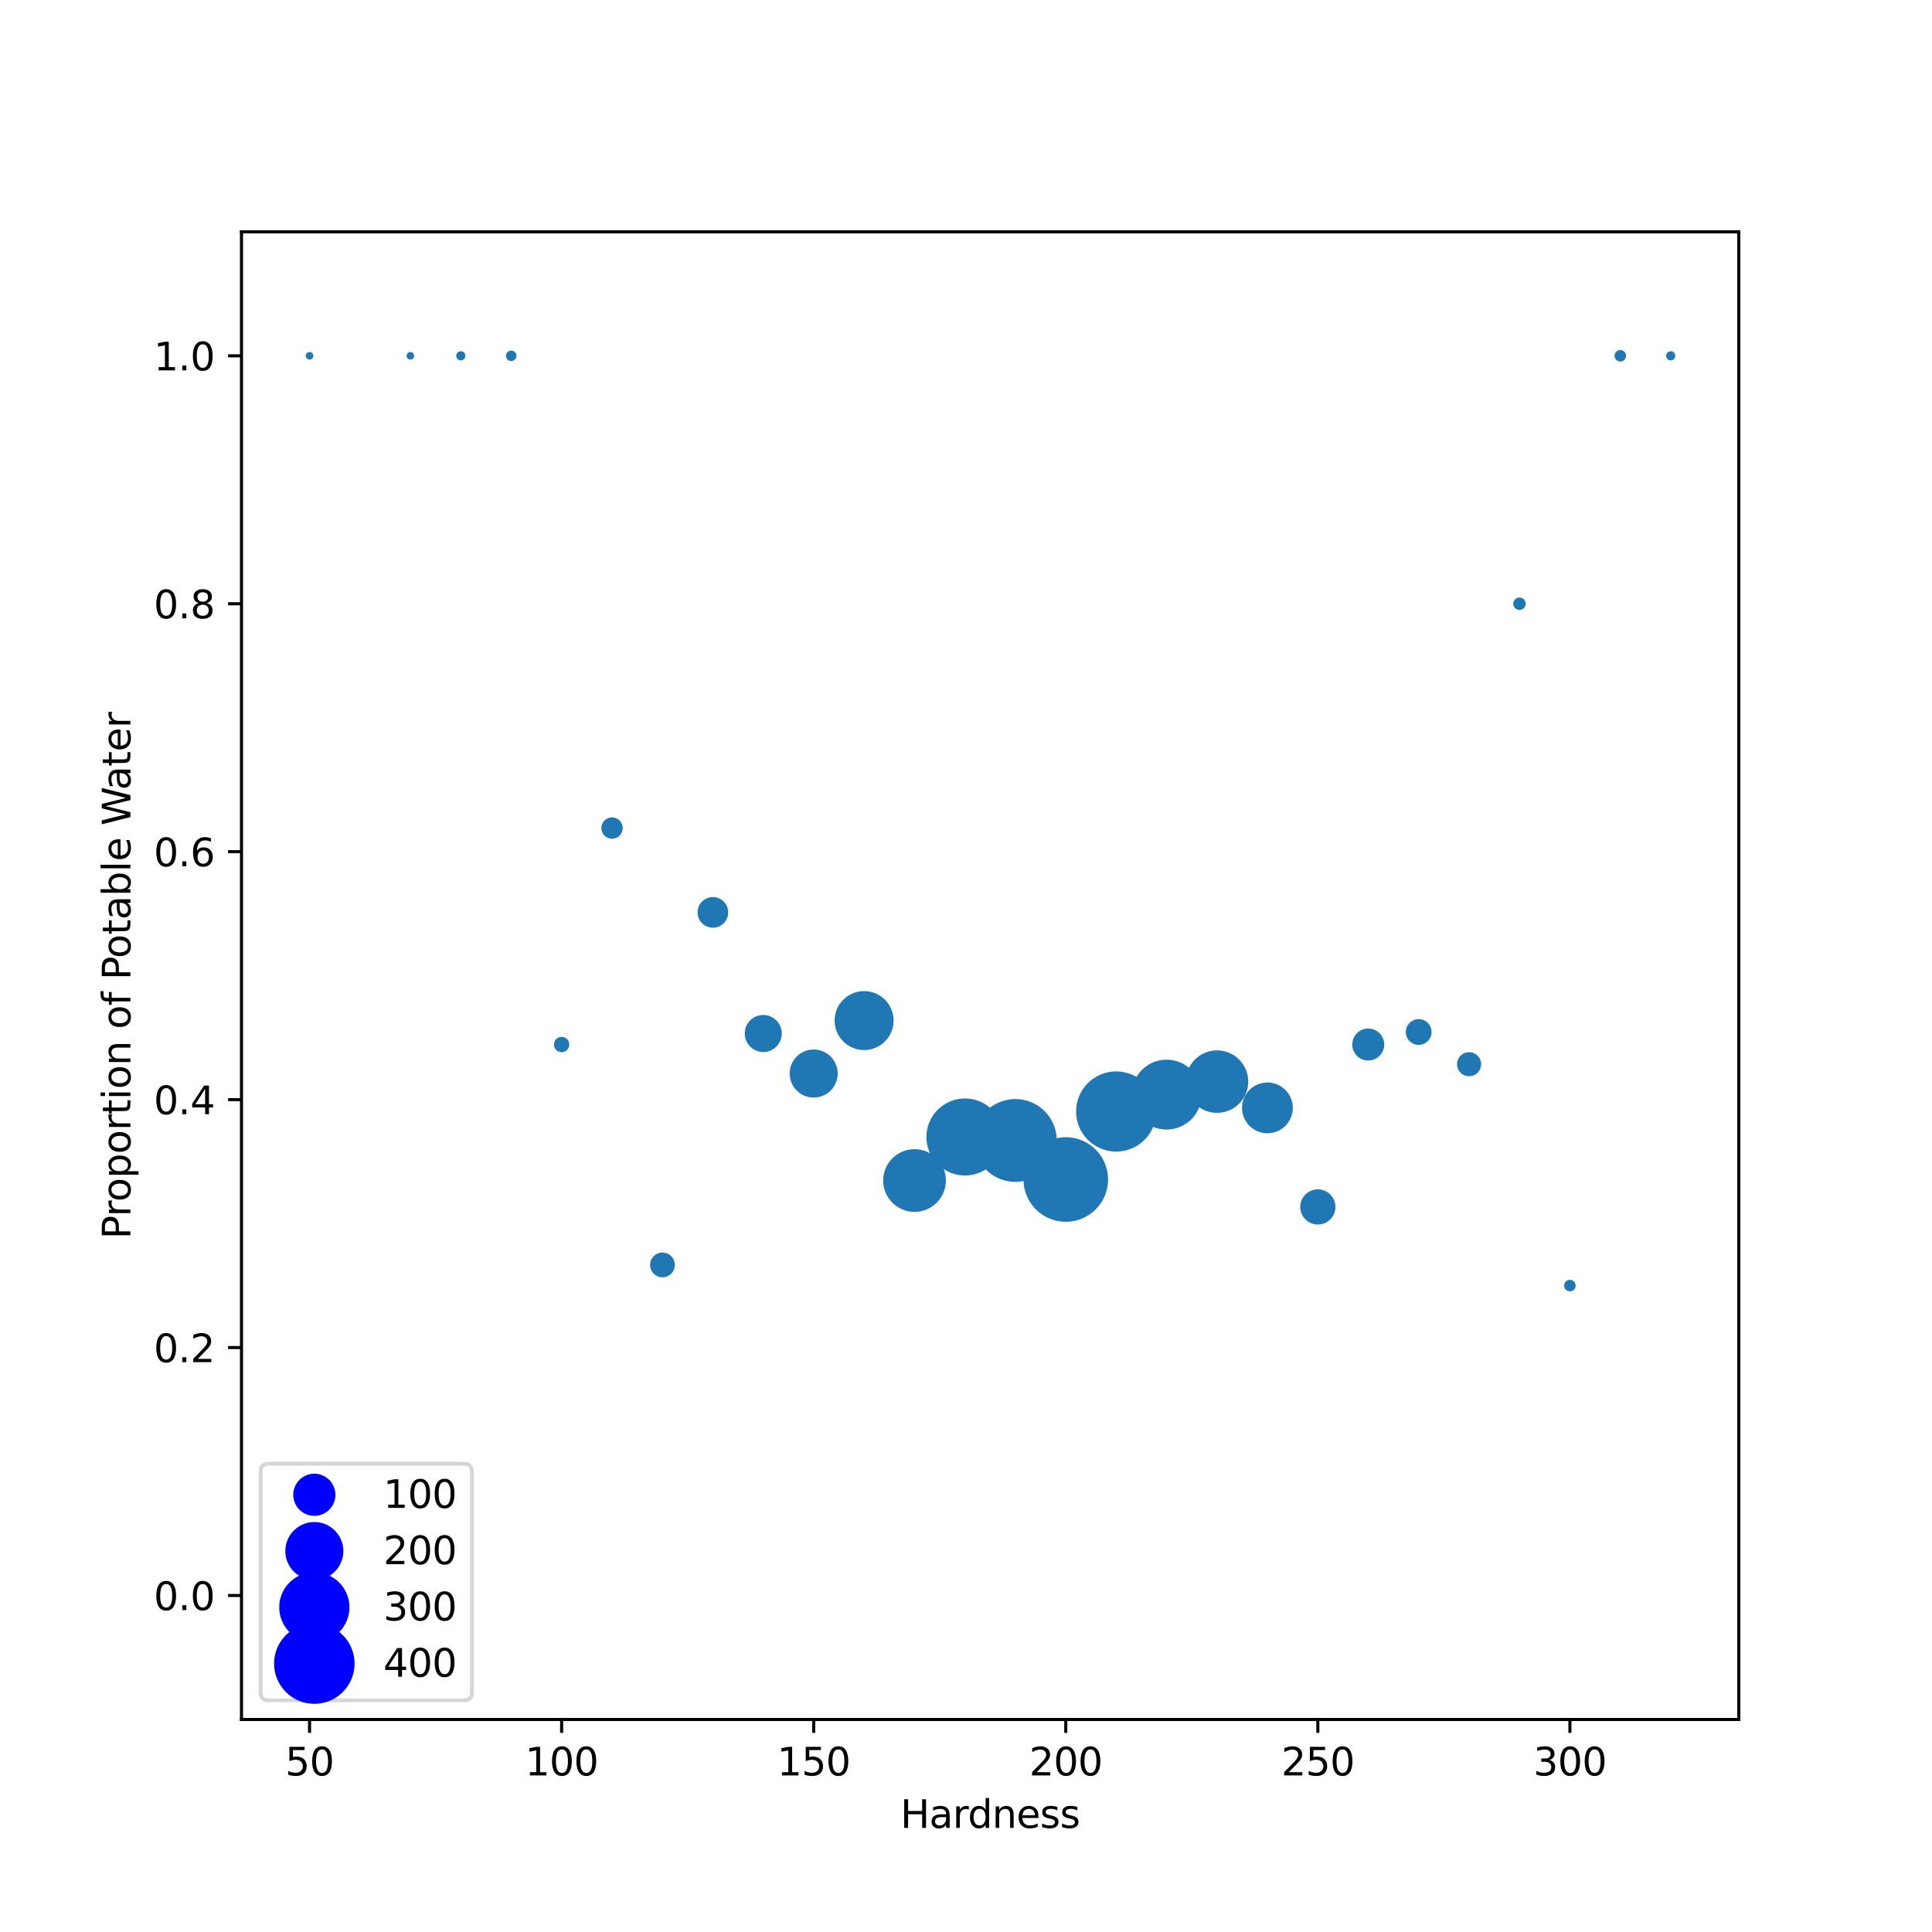 <?xml version="1.0" encoding="utf-8" standalone="no"?>
<!DOCTYPE svg PUBLIC "-//W3C//DTD SVG 1.1//EN"
  "http://www.w3.org/Graphics/SVG/1.1/DTD/svg11.dtd">
<svg xmlns:xlink="http://www.w3.org/1999/xlink" width="504pt" height="504pt" viewBox="0 0 504 504" xmlns="http://www.w3.org/2000/svg" version="1.1">
 <defs>
  <style type="text/css">*{stroke-linejoin: round; stroke-linecap: butt}</style>
 </defs>
 <g id="figure_1">
  <g id="patch_1">
   <path d="M 0 504 
L 504 504 
L 504 0 
L 0 0 
z
" style="fill: #ffffff"/>
  </g>
  <g id="axes_1">
   <g id="patch_2">
    <path d="M 63 448.56 
L 453.6 448.56 
L 453.6 60.48 
L 63 60.48 
z
" style="fill: #ffffff"/>
   </g>
   <g id="PathCollection_1">
    <path d="M 80.755 93.32 
C 80.887 93.32 81.014 93.267 81.108 93.174 
C 81.202 93.08 81.255 92.953 81.255 92.82 
C 81.255 92.687 81.202 92.56 81.108 92.466 
C 81.014 92.373 80.887 92.32 80.755 92.32 
C 80.622 92.32 80.495 92.373 80.401 92.466 
C 80.307 92.56 80.255 92.687 80.255 92.82 
C 80.255 92.953 80.307 93.08 80.401 93.174 
C 80.495 93.267 80.622 93.32 80.755 93.32 
z
" clip-path="url(#p22ec13e924)" style="fill: #1f77b4; stroke: #1f77b4"/>
    <path d="M 107.058 93.32 
C 107.19 93.32 107.317 93.267 107.411 93.174 
C 107.505 93.08 107.558 92.953 107.558 92.82 
C 107.558 92.687 107.505 92.56 107.411 92.466 
C 107.317 92.373 107.19 92.32 107.058 92.32 
C 106.925 92.32 106.798 92.373 106.704 92.466 
C 106.61 92.56 106.558 92.687 106.558 92.82 
C 106.558 92.953 106.61 93.08 106.704 93.174 
C 106.798 93.267 106.925 93.32 107.058 93.32 
z
" clip-path="url(#p22ec13e924)" style="fill: #1f77b4; stroke: #1f77b4"/>
    <path d="M 120.209 93.527 
C 120.397 93.527 120.576 93.453 120.709 93.32 
C 120.842 93.187 120.916 93.008 120.916 92.82 
C 120.916 92.632 120.842 92.453 120.709 92.32 
C 120.576 92.187 120.397 92.113 120.209 92.113 
C 120.022 92.113 119.842 92.187 119.709 92.32 
C 119.576 92.453 119.502 92.632 119.502 92.82 
C 119.502 93.008 119.576 93.187 119.709 93.32 
C 119.842 93.453 120.022 93.527 120.209 93.527 
z
" clip-path="url(#p22ec13e924)" style="fill: #1f77b4; stroke: #1f77b4"/>
    <path d="M 133.361 93.686 
C 133.59 93.686 133.811 93.595 133.973 93.432 
C 134.135 93.27 134.227 93.05 134.227 92.82 
C 134.227 92.59 134.135 92.37 133.973 92.208 
C 133.811 92.045 133.59 91.954 133.361 91.954 
C 133.131 91.954 132.911 92.045 132.748 92.208 
C 132.586 92.37 132.495 92.59 132.495 92.82 
C 132.495 93.05 132.586 93.27 132.748 93.432 
C 132.911 93.595 133.131 93.686 133.361 93.686 
z
" clip-path="url(#p22ec13e924)" style="fill: #1f77b4; stroke: #1f77b4"/>
    <path d="M 146.512 273.987 
C 146.91 273.987 147.291 273.829 147.573 273.547 
C 147.854 273.266 148.012 272.884 148.012 272.487 
C 148.012 272.089 147.854 271.707 147.573 271.426 
C 147.291 271.145 146.91 270.987 146.512 270.987 
C 146.114 270.987 145.733 271.145 145.451 271.426 
C 145.17 271.707 145.012 272.089 145.012 272.487 
C 145.012 272.884 145.17 273.266 145.451 273.547 
C 145.733 273.829 146.114 273.987 146.512 273.987 
z
" clip-path="url(#p22ec13e924)" style="fill: #1f77b4; stroke: #1f77b4"/>
    <path d="M 159.664 218.311 
C 160.271 218.311 160.854 218.07 161.284 217.64 
C 161.714 217.211 161.955 216.628 161.955 216.02 
C 161.955 215.412 161.714 214.829 161.284 214.4 
C 160.854 213.97 160.271 213.729 159.664 213.729 
C 159.056 213.729 158.473 213.97 158.043 214.4 
C 157.614 214.829 157.372 215.412 157.372 216.02 
C 157.372 216.628 157.614 217.211 158.043 217.64 
C 158.473 218.07 159.056 218.311 159.664 218.311 
z
" clip-path="url(#p22ec13e924)" style="fill: #1f77b4; stroke: #1f77b4"/>
    <path d="M 172.815 332.719 
C 173.541 332.719 174.238 332.43 174.752 331.916 
C 175.265 331.403 175.554 330.706 175.554 329.98 
C 175.554 329.254 175.265 328.557 174.752 328.044 
C 174.238 327.53 173.541 327.241 172.815 327.241 
C 172.089 327.241 171.392 327.53 170.879 328.044 
C 170.365 328.557 170.077 329.254 170.077 329.98 
C 170.077 330.706 170.365 331.403 170.879 331.916 
C 171.392 332.43 172.089 332.719 172.815 332.719 
z
" clip-path="url(#p22ec13e924)" style="fill: #1f77b4; stroke: #1f77b4"/>
    <path d="M 185.967 241.52 
C 186.895 241.52 187.785 241.151 188.442 240.495 
C 189.098 239.839 189.467 238.948 189.467 238.02 
C 189.467 237.092 189.098 236.201 188.442 235.545 
C 187.785 234.889 186.895 234.52 185.967 234.52 
C 185.038 234.52 184.148 234.889 183.492 235.545 
C 182.835 236.201 182.467 237.092 182.467 238.02 
C 182.467 238.948 182.835 239.839 183.492 240.495 
C 184.148 241.151 185.038 241.52 185.967 241.52 
z
" clip-path="url(#p22ec13e924)" style="fill: #1f77b4; stroke: #1f77b4"/>
    <path d="M 199.118 273.942 
C 200.267 273.942 201.368 273.486 202.18 272.674 
C 202.992 271.862 203.448 270.76 203.448 269.612 
C 203.448 268.464 202.992 267.362 202.18 266.55 
C 201.368 265.738 200.267 265.282 199.118 265.282 
C 197.97 265.282 196.868 265.738 196.056 266.55 
C 195.244 267.362 194.788 268.464 194.788 269.612 
C 194.788 270.76 195.244 271.862 196.056 272.674 
C 196.868 273.486 197.97 273.942 199.118 273.942 
z
" clip-path="url(#p22ec13e924)" style="fill: #1f77b4; stroke: #1f77b4"/>
    <path d="M 212.27 285.818 
C 213.799 285.818 215.266 285.21 216.347 284.129 
C 217.428 283.048 218.036 281.581 218.036 280.052 
C 218.036 278.522 217.428 277.056 216.347 275.974 
C 215.266 274.893 213.799 274.285 212.27 274.285 
C 210.74 274.285 209.274 274.893 208.192 275.974 
C 207.111 277.056 206.503 278.522 206.503 280.052 
C 206.503 281.581 207.111 283.048 208.192 284.129 
C 209.274 285.21 210.74 285.818 212.27 285.818 
z
" clip-path="url(#p22ec13e924)" style="fill: #1f77b4; stroke: #1f77b4"/>
    <path d="M 225.421 273.431 
C 227.329 273.431 229.159 272.673 230.508 271.324 
C 231.857 269.975 232.615 268.145 232.615 266.237 
C 232.615 264.33 231.857 262.5 230.508 261.151 
C 229.159 259.802 227.329 259.044 225.421 259.044 
C 223.513 259.044 221.683 259.802 220.334 261.151 
C 218.985 262.5 218.227 264.33 218.227 266.237 
C 218.227 268.145 218.985 269.975 220.334 271.324 
C 221.683 272.673 223.513 273.431 225.421 273.431 
z
" clip-path="url(#p22ec13e924)" style="fill: #1f77b4; stroke: #1f77b4"/>
    <path d="M 238.573 315.644 
C 240.61 315.644 242.564 314.835 244.004 313.395 
C 245.445 311.954 246.254 310 246.254 307.963 
C 246.254 305.926 245.445 303.972 244.004 302.532 
C 242.564 301.091 240.61 300.282 238.573 300.282 
C 236.536 300.282 234.582 301.091 233.141 302.532 
C 231.701 303.972 230.892 305.926 230.892 307.963 
C 230.892 310 231.701 311.954 233.141 313.395 
C 234.582 314.835 236.536 315.644 238.573 315.644 
z
" clip-path="url(#p22ec13e924)" style="fill: #1f77b4; stroke: #1f77b4"/>
    <path d="M 251.724 306.159 
C 254.258 306.159 256.688 305.152 258.479 303.361 
C 260.27 301.57 261.277 299.14 261.277 296.606 
C 261.277 294.073 260.27 291.643 258.479 289.852 
C 256.688 288.06 254.258 287.054 251.724 287.054 
C 249.191 287.054 246.761 288.06 244.97 289.852 
C 243.178 291.643 242.172 294.073 242.172 296.606 
C 242.172 299.14 243.178 301.57 244.97 303.361 
C 246.761 305.152 249.191 306.159 251.724 306.159 
z
" clip-path="url(#p22ec13e924)" style="fill: #1f77b4; stroke: #1f77b4"/>
    <path d="M 264.876 307.821 
C 267.609 307.821 270.231 306.735 272.164 304.802 
C 274.097 302.869 275.184 300.247 275.184 297.513 
C 275.184 294.78 274.097 292.157 272.164 290.224 
C 270.231 288.292 267.609 287.205 264.876 287.205 
C 262.142 287.205 259.52 288.292 257.587 290.224 
C 255.654 292.157 254.568 294.78 254.568 297.513 
C 254.568 300.247 255.654 302.869 257.587 304.802 
C 259.52 306.735 262.142 307.821 264.876 307.821 
z
" clip-path="url(#p22ec13e924)" style="fill: #1f77b4; stroke: #1f77b4"/>
    <path d="M 278.027 318.227 
C 280.821 318.227 283.501 317.117 285.477 315.141 
C 287.453 313.166 288.563 310.486 288.563 307.692 
C 288.563 304.898 287.453 302.218 285.477 300.242 
C 283.501 298.266 280.821 297.156 278.027 297.156 
C 275.233 297.156 272.553 298.266 270.577 300.242 
C 268.602 302.218 267.492 304.898 267.492 307.692 
C 267.492 310.486 268.602 313.166 270.577 315.141 
C 272.553 317.117 275.233 318.227 278.027 318.227 
z
" clip-path="url(#p22ec13e924)" style="fill: #1f77b4; stroke: #1f77b4"/>
    <path d="M 291.179 299.918 
C 293.821 299.918 296.355 298.868 298.223 297 
C 300.092 295.132 301.141 292.598 301.141 289.956 
C 301.141 287.313 300.092 284.779 298.223 282.911 
C 296.355 281.043 293.821 279.993 291.179 279.993 
C 288.537 279.993 286.003 281.043 284.134 282.911 
C 282.266 284.779 281.216 287.313 281.216 289.956 
C 281.216 292.598 282.266 295.132 284.134 297 
C 286.003 298.868 288.537 299.918 291.179 299.918 
z
" clip-path="url(#p22ec13e924)" style="fill: #1f77b4; stroke: #1f77b4"/>
    <path d="M 304.33 294.17 
C 306.616 294.17 308.807 293.262 310.423 291.646 
C 312.039 290.03 312.947 287.839 312.947 285.553 
C 312.947 283.268 312.039 281.076 310.423 279.46 
C 308.807 277.844 306.616 276.936 304.33 276.936 
C 302.045 276.936 299.853 277.844 298.237 279.46 
C 296.621 281.076 295.713 283.268 295.713 285.553 
C 295.713 287.839 296.621 290.03 298.237 291.646 
C 299.853 293.262 302.045 294.17 304.33 294.17 
z
" clip-path="url(#p22ec13e924)" style="fill: #1f77b4; stroke: #1f77b4"/>
    <path d="M 317.482 289.81 
C 319.51 289.81 321.456 289.004 322.89 287.569 
C 324.324 286.135 325.13 284.189 325.13 282.161 
C 325.13 280.133 324.324 278.187 322.89 276.753 
C 321.456 275.318 319.51 274.512 317.482 274.512 
C 315.453 274.512 313.508 275.318 312.073 276.753 
C 310.639 278.187 309.833 280.133 309.833 282.161 
C 309.833 284.189 310.639 286.135 312.073 287.569 
C 313.508 289.004 315.453 289.81 317.482 289.81 
z
" clip-path="url(#p22ec13e924)" style="fill: #1f77b4; stroke: #1f77b4"/>
    <path d="M 330.633 295.14 
C 332.257 295.14 333.815 294.494 334.963 293.346 
C 336.112 292.198 336.757 290.64 336.757 289.016 
C 336.757 287.392 336.112 285.834 334.963 284.686 
C 333.815 283.538 332.257 282.892 330.633 282.892 
C 329.009 282.892 327.452 283.538 326.303 284.686 
C 325.155 285.834 324.51 287.392 324.51 289.016 
C 324.51 290.64 325.155 292.198 326.303 293.346 
C 327.452 294.494 329.009 295.14 330.633 295.14 
z
" clip-path="url(#p22ec13e924)" style="fill: #1f77b4; stroke: #1f77b4"/>
    <path d="M 343.785 318.948 
C 344.87 318.948 345.911 318.517 346.679 317.75 
C 347.446 316.982 347.878 315.941 347.878 314.856 
C 347.878 313.77 347.446 312.729 346.679 311.962 
C 345.911 311.194 344.87 310.763 343.785 310.763 
C 342.699 310.763 341.658 311.194 340.891 311.962 
C 340.123 312.729 339.692 313.77 339.692 314.856 
C 339.692 315.941 340.123 316.982 340.891 317.75 
C 341.658 318.517 342.699 318.948 343.785 318.948 
z
" clip-path="url(#p22ec13e924)" style="fill: #1f77b4; stroke: #1f77b4"/>
    <path d="M 356.936 276.161 
C 357.911 276.161 358.845 275.774 359.534 275.085 
C 360.223 274.396 360.611 273.461 360.611 272.487 
C 360.611 271.512 360.223 270.578 359.534 269.889 
C 358.845 269.2 357.911 268.812 356.936 268.812 
C 355.962 268.812 355.027 269.2 354.338 269.889 
C 353.649 270.578 353.262 271.512 353.262 272.487 
C 353.262 273.461 353.649 274.396 354.338 275.085 
C 355.027 275.774 355.962 276.161 356.936 276.161 
z
" clip-path="url(#p22ec13e924)" style="fill: #1f77b4; stroke: #1f77b4"/>
    <path d="M 370.088 272.092 
C 370.85 272.092 371.58 271.79 372.119 271.251 
C 372.658 270.712 372.96 269.982 372.96 269.22 
C 372.96 268.458 372.658 267.728 372.119 267.189 
C 371.58 266.65 370.85 266.348 370.088 266.348 
C 369.326 266.348 368.595 266.65 368.057 267.189 
C 367.518 267.728 367.216 268.458 367.216 269.22 
C 367.216 269.982 367.518 270.712 368.057 271.251 
C 368.595 271.79 369.326 272.092 370.088 272.092 
z
" clip-path="url(#p22ec13e924)" style="fill: #1f77b4; stroke: #1f77b4"/>
    <path d="M 383.239 280.266 
C 383.941 280.266 384.614 279.987 385.11 279.491 
C 385.606 278.995 385.885 278.322 385.885 277.62 
C 385.885 276.918 385.606 276.245 385.11 275.749 
C 384.614 275.253 383.941 274.974 383.239 274.974 
C 382.538 274.974 381.865 275.253 381.369 275.749 
C 380.872 276.245 380.594 276.918 380.594 277.62 
C 380.594 278.322 380.872 278.995 381.369 279.491 
C 381.865 279.987 382.538 280.266 383.239 280.266 
z
" clip-path="url(#p22ec13e924)" style="fill: #1f77b4; stroke: #1f77b4"/>
    <path d="M 396.391 158.618 
C 396.687 158.618 396.972 158.5 397.181 158.291 
C 397.391 158.081 397.509 157.797 397.509 157.5 
C 397.509 157.203 397.391 156.919 397.181 156.709 
C 396.972 156.5 396.687 156.382 396.391 156.382 
C 396.094 156.382 395.81 156.5 395.6 156.709 
C 395.391 156.919 395.273 157.203 395.273 157.5 
C 395.273 157.797 395.391 158.081 395.6 158.291 
C 395.81 158.5 396.094 158.618 396.391 158.618 
z
" clip-path="url(#p22ec13e924)" style="fill: #1f77b4; stroke: #1f77b4"/>
    <path d="M 409.542 336.37 
C 409.808 336.37 410.062 336.265 410.25 336.077 
C 410.437 335.89 410.542 335.635 410.542 335.37 
C 410.542 335.105 410.437 334.85 410.25 334.663 
C 410.062 334.475 409.808 334.37 409.542 334.37 
C 409.277 334.37 409.023 334.475 408.835 334.663 
C 408.648 334.85 408.542 335.105 408.542 335.37 
C 408.542 335.635 408.648 335.89 408.835 336.077 
C 409.023 336.265 409.277 336.37 409.542 336.37 
z
" clip-path="url(#p22ec13e924)" style="fill: #1f77b4; stroke: #1f77b4"/>
    <path d="M 422.694 93.82 
C 422.959 93.82 423.214 93.715 423.401 93.527 
C 423.589 93.34 423.694 93.085 423.694 92.82 
C 423.694 92.555 423.589 92.3 423.401 92.113 
C 423.214 91.925 422.959 91.82 422.694 91.82 
C 422.429 91.82 422.174 91.925 421.987 92.113 
C 421.799 92.3 421.694 92.555 421.694 92.82 
C 421.694 93.085 421.799 93.34 421.987 93.527 
C 422.174 93.715 422.429 93.82 422.694 93.82 
z
" clip-path="url(#p22ec13e924)" style="fill: #1f77b4; stroke: #1f77b4"/>
    <path d="M 435.845 93.527 
C 436.033 93.527 436.213 93.453 436.345 93.32 
C 436.478 93.187 436.553 93.008 436.553 92.82 
C 436.553 92.632 436.478 92.453 436.345 92.32 
C 436.213 92.187 436.033 92.113 435.845 92.113 
C 435.658 92.113 435.478 92.187 435.345 92.32 
C 435.213 92.453 435.138 92.632 435.138 92.82 
C 435.138 93.008 435.213 93.187 435.345 93.32 
C 435.478 93.453 435.658 93.527 435.845 93.527 
z
" clip-path="url(#p22ec13e924)" style="fill: #1f77b4; stroke: #1f77b4"/>
   </g>
   <g id="matplotlib.axis_1">
    <g id="xtick_1">
     <g id="line2d_1">
      <defs>
       <path id="m8d17ed08a1" d="M 0 0 
L 0 3.5 
" style="stroke: #000000; stroke-width: 0.8"/>
      </defs>
      <g>
       <use xlink:href="#m8d17ed08a1" x="80.755" y="448.56" style="stroke: #000000; stroke-width: 0.8"/>
      </g>
     </g>
     <g id="text_1">
      <!-- 50 -->
      <g transform="translate(74.392 463.158)scale(0.1 -0.1)">
       <defs>
        <path id="DejaVuSans-35" d="M 691 4666 
L 3169 4666 
L 3169 4134 
L 1269 4134 
L 1269 2991 
Q 1406 3038 1543 3061 
Q 1681 3084 1819 3084 
Q 2600 3084 3056 2656 
Q 3513 2228 3513 1497 
Q 3513 744 3044 326 
Q 2575 -91 1722 -91 
Q 1428 -91 1123 -41 
Q 819 9 494 109 
L 494 744 
Q 775 591 1075 516 
Q 1375 441 1709 441 
Q 2250 441 2565 725 
Q 2881 1009 2881 1497 
Q 2881 1984 2565 2268 
Q 2250 2553 1709 2553 
Q 1456 2553 1204 2497 
Q 953 2441 691 2322 
L 691 4666 
z
" transform="scale(0.016)"/>
        <path id="DejaVuSans-30" d="M 2034 4250 
Q 1547 4250 1301 3770 
Q 1056 3291 1056 2328 
Q 1056 1369 1301 889 
Q 1547 409 2034 409 
Q 2525 409 2770 889 
Q 3016 1369 3016 2328 
Q 3016 3291 2770 3770 
Q 2525 4250 2034 4250 
z
M 2034 4750 
Q 2819 4750 3233 4129 
Q 3647 3509 3647 2328 
Q 3647 1150 3233 529 
Q 2819 -91 2034 -91 
Q 1250 -91 836 529 
Q 422 1150 422 2328 
Q 422 3509 836 4129 
Q 1250 4750 2034 4750 
z
" transform="scale(0.016)"/>
       </defs>
       <use xlink:href="#DejaVuSans-35"/>
       <use xlink:href="#DejaVuSans-30" x="63.623"/>
      </g>
     </g>
    </g>
    <g id="xtick_2">
     <g id="line2d_2">
      <g>
       <use xlink:href="#m8d17ed08a1" x="146.512" y="448.56" style="stroke: #000000; stroke-width: 0.8"/>
      </g>
     </g>
     <g id="text_2">
      <!-- 100 -->
      <g transform="translate(136.968 463.158)scale(0.1 -0.1)">
       <defs>
        <path id="DejaVuSans-31" d="M 794 531 
L 1825 531 
L 1825 4091 
L 703 3866 
L 703 4441 
L 1819 4666 
L 2450 4666 
L 2450 531 
L 3481 531 
L 3481 0 
L 794 0 
L 794 531 
z
" transform="scale(0.016)"/>
       </defs>
       <use xlink:href="#DejaVuSans-31"/>
       <use xlink:href="#DejaVuSans-30" x="63.623"/>
       <use xlink:href="#DejaVuSans-30" x="127.246"/>
      </g>
     </g>
    </g>
    <g id="xtick_3">
     <g id="line2d_3">
      <g>
       <use xlink:href="#m8d17ed08a1" x="212.27" y="448.56" style="stroke: #000000; stroke-width: 0.8"/>
      </g>
     </g>
     <g id="text_3">
      <!-- 150 -->
      <g transform="translate(202.726 463.158)scale(0.1 -0.1)">
       <use xlink:href="#DejaVuSans-31"/>
       <use xlink:href="#DejaVuSans-35" x="63.623"/>
       <use xlink:href="#DejaVuSans-30" x="127.246"/>
      </g>
     </g>
    </g>
    <g id="xtick_4">
     <g id="line2d_4">
      <g>
       <use xlink:href="#m8d17ed08a1" x="278.027" y="448.56" style="stroke: #000000; stroke-width: 0.8"/>
      </g>
     </g>
     <g id="text_4">
      <!-- 200 -->
      <g transform="translate(268.484 463.158)scale(0.1 -0.1)">
       <defs>
        <path id="DejaVuSans-32" d="M 1228 531 
L 3431 531 
L 3431 0 
L 469 0 
L 469 531 
Q 828 903 1448 1529 
Q 2069 2156 2228 2338 
Q 2531 2678 2651 2914 
Q 2772 3150 2772 3378 
Q 2772 3750 2511 3984 
Q 2250 4219 1831 4219 
Q 1534 4219 1204 4116 
Q 875 4013 500 3803 
L 500 4441 
Q 881 4594 1212 4672 
Q 1544 4750 1819 4750 
Q 2544 4750 2975 4387 
Q 3406 4025 3406 3419 
Q 3406 3131 3298 2873 
Q 3191 2616 2906 2266 
Q 2828 2175 2409 1742 
Q 1991 1309 1228 531 
z
" transform="scale(0.016)"/>
       </defs>
       <use xlink:href="#DejaVuSans-32"/>
       <use xlink:href="#DejaVuSans-30" x="63.623"/>
       <use xlink:href="#DejaVuSans-30" x="127.246"/>
      </g>
     </g>
    </g>
    <g id="xtick_5">
     <g id="line2d_5">
      <g>
       <use xlink:href="#m8d17ed08a1" x="343.785" y="448.56" style="stroke: #000000; stroke-width: 0.8"/>
      </g>
     </g>
     <g id="text_5">
      <!-- 250 -->
      <g transform="translate(334.241 463.158)scale(0.1 -0.1)">
       <use xlink:href="#DejaVuSans-32"/>
       <use xlink:href="#DejaVuSans-35" x="63.623"/>
       <use xlink:href="#DejaVuSans-30" x="127.246"/>
      </g>
     </g>
    </g>
    <g id="xtick_6">
     <g id="line2d_6">
      <g>
       <use xlink:href="#m8d17ed08a1" x="409.542" y="448.56" style="stroke: #000000; stroke-width: 0.8"/>
      </g>
     </g>
     <g id="text_6">
      <!-- 300 -->
      <g transform="translate(399.999 463.158)scale(0.1 -0.1)">
       <defs>
        <path id="DejaVuSans-33" d="M 2597 2516 
Q 3050 2419 3304 2112 
Q 3559 1806 3559 1356 
Q 3559 666 3084 287 
Q 2609 -91 1734 -91 
Q 1441 -91 1130 -33 
Q 819 25 488 141 
L 488 750 
Q 750 597 1062 519 
Q 1375 441 1716 441 
Q 2309 441 2620 675 
Q 2931 909 2931 1356 
Q 2931 1769 2642 2001 
Q 2353 2234 1838 2234 
L 1294 2234 
L 1294 2753 
L 1863 2753 
Q 2328 2753 2575 2939 
Q 2822 3125 2822 3475 
Q 2822 3834 2567 4026 
Q 2313 4219 1838 4219 
Q 1578 4219 1281 4162 
Q 984 4106 628 3988 
L 628 4550 
Q 988 4650 1302 4700 
Q 1616 4750 1894 4750 
Q 2613 4750 3031 4423 
Q 3450 4097 3450 3541 
Q 3450 3153 3228 2886 
Q 3006 2619 2597 2516 
z
" transform="scale(0.016)"/>
       </defs>
       <use xlink:href="#DejaVuSans-33"/>
       <use xlink:href="#DejaVuSans-30" x="63.623"/>
       <use xlink:href="#DejaVuSans-30" x="127.246"/>
      </g>
     </g>
    </g>
    <g id="text_7">
     <!-- Hardness -->
     <g transform="translate(234.879 476.837)scale(0.1 -0.1)">
      <defs>
       <path id="DejaVuSans-48" d="M 628 4666 
L 1259 4666 
L 1259 2753 
L 3553 2753 
L 3553 4666 
L 4184 4666 
L 4184 0 
L 3553 0 
L 3553 2222 
L 1259 2222 
L 1259 0 
L 628 0 
L 628 4666 
z
" transform="scale(0.016)"/>
       <path id="DejaVuSans-61" d="M 2194 1759 
Q 1497 1759 1228 1600 
Q 959 1441 959 1056 
Q 959 750 1161 570 
Q 1363 391 1709 391 
Q 2188 391 2477 730 
Q 2766 1069 2766 1631 
L 2766 1759 
L 2194 1759 
z
M 3341 1997 
L 3341 0 
L 2766 0 
L 2766 531 
Q 2569 213 2275 61 
Q 1981 -91 1556 -91 
Q 1019 -91 701 211 
Q 384 513 384 1019 
Q 384 1609 779 1909 
Q 1175 2209 1959 2209 
L 2766 2209 
L 2766 2266 
Q 2766 2663 2505 2880 
Q 2244 3097 1772 3097 
Q 1472 3097 1187 3025 
Q 903 2953 641 2809 
L 641 3341 
Q 956 3463 1253 3523 
Q 1550 3584 1831 3584 
Q 2591 3584 2966 3190 
Q 3341 2797 3341 1997 
z
" transform="scale(0.016)"/>
       <path id="DejaVuSans-72" d="M 2631 2963 
Q 2534 3019 2420 3045 
Q 2306 3072 2169 3072 
Q 1681 3072 1420 2755 
Q 1159 2438 1159 1844 
L 1159 0 
L 581 0 
L 581 3500 
L 1159 3500 
L 1159 2956 
Q 1341 3275 1631 3429 
Q 1922 3584 2338 3584 
Q 2397 3584 2469 3576 
Q 2541 3569 2628 3553 
L 2631 2963 
z
" transform="scale(0.016)"/>
       <path id="DejaVuSans-64" d="M 2906 2969 
L 2906 4863 
L 3481 4863 
L 3481 0 
L 2906 0 
L 2906 525 
Q 2725 213 2448 61 
Q 2172 -91 1784 -91 
Q 1150 -91 751 415 
Q 353 922 353 1747 
Q 353 2572 751 3078 
Q 1150 3584 1784 3584 
Q 2172 3584 2448 3432 
Q 2725 3281 2906 2969 
z
M 947 1747 
Q 947 1113 1208 752 
Q 1469 391 1925 391 
Q 2381 391 2643 752 
Q 2906 1113 2906 1747 
Q 2906 2381 2643 2742 
Q 2381 3103 1925 3103 
Q 1469 3103 1208 2742 
Q 947 2381 947 1747 
z
" transform="scale(0.016)"/>
       <path id="DejaVuSans-6e" d="M 3513 2113 
L 3513 0 
L 2938 0 
L 2938 2094 
Q 2938 2591 2744 2837 
Q 2550 3084 2163 3084 
Q 1697 3084 1428 2787 
Q 1159 2491 1159 1978 
L 1159 0 
L 581 0 
L 581 3500 
L 1159 3500 
L 1159 2956 
Q 1366 3272 1645 3428 
Q 1925 3584 2291 3584 
Q 2894 3584 3203 3211 
Q 3513 2838 3513 2113 
z
" transform="scale(0.016)"/>
       <path id="DejaVuSans-65" d="M 3597 1894 
L 3597 1613 
L 953 1613 
Q 991 1019 1311 708 
Q 1631 397 2203 397 
Q 2534 397 2845 478 
Q 3156 559 3463 722 
L 3463 178 
Q 3153 47 2828 -22 
Q 2503 -91 2169 -91 
Q 1331 -91 842 396 
Q 353 884 353 1716 
Q 353 2575 817 3079 
Q 1281 3584 2069 3584 
Q 2775 3584 3186 3129 
Q 3597 2675 3597 1894 
z
M 3022 2063 
Q 3016 2534 2758 2815 
Q 2500 3097 2075 3097 
Q 1594 3097 1305 2825 
Q 1016 2553 972 2059 
L 3022 2063 
z
" transform="scale(0.016)"/>
       <path id="DejaVuSans-73" d="M 2834 3397 
L 2834 2853 
Q 2591 2978 2328 3040 
Q 2066 3103 1784 3103 
Q 1356 3103 1142 2972 
Q 928 2841 928 2578 
Q 928 2378 1081 2264 
Q 1234 2150 1697 2047 
L 1894 2003 
Q 2506 1872 2764 1633 
Q 3022 1394 3022 966 
Q 3022 478 2636 193 
Q 2250 -91 1575 -91 
Q 1294 -91 989 -36 
Q 684 19 347 128 
L 347 722 
Q 666 556 975 473 
Q 1284 391 1588 391 
Q 1994 391 2212 530 
Q 2431 669 2431 922 
Q 2431 1156 2273 1281 
Q 2116 1406 1581 1522 
L 1381 1569 
Q 847 1681 609 1914 
Q 372 2147 372 2553 
Q 372 3047 722 3315 
Q 1072 3584 1716 3584 
Q 2034 3584 2315 3537 
Q 2597 3491 2834 3397 
z
" transform="scale(0.016)"/>
      </defs>
      <use xlink:href="#DejaVuSans-48"/>
      <use xlink:href="#DejaVuSans-61" x="75.195"/>
      <use xlink:href="#DejaVuSans-72" x="136.475"/>
      <use xlink:href="#DejaVuSans-64" x="175.838"/>
      <use xlink:href="#DejaVuSans-6e" x="239.314"/>
      <use xlink:href="#DejaVuSans-65" x="302.693"/>
      <use xlink:href="#DejaVuSans-73" x="364.217"/>
      <use xlink:href="#DejaVuSans-73" x="416.316"/>
     </g>
    </g>
   </g>
   <g id="matplotlib.axis_2">
    <g id="ytick_1">
     <g id="line2d_7">
      <defs>
       <path id="m87a9c9c0e1" d="M 0 0 
L -3.5 0 
" style="stroke: #000000; stroke-width: 0.8"/>
      </defs>
      <g>
       <use xlink:href="#m87a9c9c0e1" x="63" y="416.22" style="stroke: #000000; stroke-width: 0.8"/>
      </g>
     </g>
     <g id="text_8">
      <!-- 0.0 -->
      <g transform="translate(40.097 420.019)scale(0.1 -0.1)">
       <defs>
        <path id="DejaVuSans-2e" d="M 684 794 
L 1344 794 
L 1344 0 
L 684 0 
L 684 794 
z
" transform="scale(0.016)"/>
       </defs>
       <use xlink:href="#DejaVuSans-30"/>
       <use xlink:href="#DejaVuSans-2e" x="63.623"/>
       <use xlink:href="#DejaVuSans-30" x="95.41"/>
      </g>
     </g>
    </g>
    <g id="ytick_2">
     <g id="line2d_8">
      <g>
       <use xlink:href="#m87a9c9c0e1" x="63" y="351.54" style="stroke: #000000; stroke-width: 0.8"/>
      </g>
     </g>
     <g id="text_9">
      <!-- 0.2 -->
      <g transform="translate(40.097 355.339)scale(0.1 -0.1)">
       <use xlink:href="#DejaVuSans-30"/>
       <use xlink:href="#DejaVuSans-2e" x="63.623"/>
       <use xlink:href="#DejaVuSans-32" x="95.41"/>
      </g>
     </g>
    </g>
    <g id="ytick_3">
     <g id="line2d_9">
      <g>
       <use xlink:href="#m87a9c9c0e1" x="63" y="286.86" style="stroke: #000000; stroke-width: 0.8"/>
      </g>
     </g>
     <g id="text_10">
      <!-- 0.4 -->
      <g transform="translate(40.097 290.659)scale(0.1 -0.1)">
       <defs>
        <path id="DejaVuSans-34" d="M 2419 4116 
L 825 1625 
L 2419 1625 
L 2419 4116 
z
M 2253 4666 
L 3047 4666 
L 3047 1625 
L 3713 1625 
L 3713 1100 
L 3047 1100 
L 3047 0 
L 2419 0 
L 2419 1100 
L 313 1100 
L 313 1709 
L 2253 4666 
z
" transform="scale(0.016)"/>
       </defs>
       <use xlink:href="#DejaVuSans-30"/>
       <use xlink:href="#DejaVuSans-2e" x="63.623"/>
       <use xlink:href="#DejaVuSans-34" x="95.41"/>
      </g>
     </g>
    </g>
    <g id="ytick_4">
     <g id="line2d_10">
      <g>
       <use xlink:href="#m87a9c9c0e1" x="63" y="222.18" style="stroke: #000000; stroke-width: 0.8"/>
      </g>
     </g>
     <g id="text_11">
      <!-- 0.6 -->
      <g transform="translate(40.097 225.979)scale(0.1 -0.1)">
       <defs>
        <path id="DejaVuSans-36" d="M 2113 2584 
Q 1688 2584 1439 2293 
Q 1191 2003 1191 1497 
Q 1191 994 1439 701 
Q 1688 409 2113 409 
Q 2538 409 2786 701 
Q 3034 994 3034 1497 
Q 3034 2003 2786 2293 
Q 2538 2584 2113 2584 
z
M 3366 4563 
L 3366 3988 
Q 3128 4100 2886 4159 
Q 2644 4219 2406 4219 
Q 1781 4219 1451 3797 
Q 1122 3375 1075 2522 
Q 1259 2794 1537 2939 
Q 1816 3084 2150 3084 
Q 2853 3084 3261 2657 
Q 3669 2231 3669 1497 
Q 3669 778 3244 343 
Q 2819 -91 2113 -91 
Q 1303 -91 875 529 
Q 447 1150 447 2328 
Q 447 3434 972 4092 
Q 1497 4750 2381 4750 
Q 2619 4750 2861 4703 
Q 3103 4656 3366 4563 
z
" transform="scale(0.016)"/>
       </defs>
       <use xlink:href="#DejaVuSans-30"/>
       <use xlink:href="#DejaVuSans-2e" x="63.623"/>
       <use xlink:href="#DejaVuSans-36" x="95.41"/>
      </g>
     </g>
    </g>
    <g id="ytick_5">
     <g id="line2d_11">
      <g>
       <use xlink:href="#m87a9c9c0e1" x="63" y="157.5" style="stroke: #000000; stroke-width: 0.8"/>
      </g>
     </g>
     <g id="text_12">
      <!-- 0.8 -->
      <g transform="translate(40.097 161.299)scale(0.1 -0.1)">
       <defs>
        <path id="DejaVuSans-38" d="M 2034 2216 
Q 1584 2216 1326 1975 
Q 1069 1734 1069 1313 
Q 1069 891 1326 650 
Q 1584 409 2034 409 
Q 2484 409 2743 651 
Q 3003 894 3003 1313 
Q 3003 1734 2745 1975 
Q 2488 2216 2034 2216 
z
M 1403 2484 
Q 997 2584 770 2862 
Q 544 3141 544 3541 
Q 544 4100 942 4425 
Q 1341 4750 2034 4750 
Q 2731 4750 3128 4425 
Q 3525 4100 3525 3541 
Q 3525 3141 3298 2862 
Q 3072 2584 2669 2484 
Q 3125 2378 3379 2068 
Q 3634 1759 3634 1313 
Q 3634 634 3220 271 
Q 2806 -91 2034 -91 
Q 1263 -91 848 271 
Q 434 634 434 1313 
Q 434 1759 690 2068 
Q 947 2378 1403 2484 
z
M 1172 3481 
Q 1172 3119 1398 2916 
Q 1625 2713 2034 2713 
Q 2441 2713 2670 2916 
Q 2900 3119 2900 3481 
Q 2900 3844 2670 4047 
Q 2441 4250 2034 4250 
Q 1625 4250 1398 4047 
Q 1172 3844 1172 3481 
z
" transform="scale(0.016)"/>
       </defs>
       <use xlink:href="#DejaVuSans-30"/>
       <use xlink:href="#DejaVuSans-2e" x="63.623"/>
       <use xlink:href="#DejaVuSans-38" x="95.41"/>
      </g>
     </g>
    </g>
    <g id="ytick_6">
     <g id="line2d_12">
      <g>
       <use xlink:href="#m87a9c9c0e1" x="63" y="92.82" style="stroke: #000000; stroke-width: 0.8"/>
      </g>
     </g>
     <g id="text_13">
      <!-- 1.0 -->
      <g transform="translate(40.097 96.619)scale(0.1 -0.1)">
       <use xlink:href="#DejaVuSans-31"/>
       <use xlink:href="#DejaVuSans-2e" x="63.623"/>
       <use xlink:href="#DejaVuSans-30" x="95.41"/>
      </g>
     </g>
    </g>
    <g id="text_14">
     <!-- Proportion of Potable Water -->
     <g transform="translate(34.017 323.241)rotate(-90)scale(0.1 -0.1)">
      <defs>
       <path id="DejaVuSans-50" d="M 1259 4147 
L 1259 2394 
L 2053 2394 
Q 2494 2394 2734 2622 
Q 2975 2850 2975 3272 
Q 2975 3691 2734 3919 
Q 2494 4147 2053 4147 
L 1259 4147 
z
M 628 4666 
L 2053 4666 
Q 2838 4666 3239 4311 
Q 3641 3956 3641 3272 
Q 3641 2581 3239 2228 
Q 2838 1875 2053 1875 
L 1259 1875 
L 1259 0 
L 628 0 
L 628 4666 
z
" transform="scale(0.016)"/>
       <path id="DejaVuSans-6f" d="M 1959 3097 
Q 1497 3097 1228 2736 
Q 959 2375 959 1747 
Q 959 1119 1226 758 
Q 1494 397 1959 397 
Q 2419 397 2687 759 
Q 2956 1122 2956 1747 
Q 2956 2369 2687 2733 
Q 2419 3097 1959 3097 
z
M 1959 3584 
Q 2709 3584 3137 3096 
Q 3566 2609 3566 1747 
Q 3566 888 3137 398 
Q 2709 -91 1959 -91 
Q 1206 -91 779 398 
Q 353 888 353 1747 
Q 353 2609 779 3096 
Q 1206 3584 1959 3584 
z
" transform="scale(0.016)"/>
       <path id="DejaVuSans-70" d="M 1159 525 
L 1159 -1331 
L 581 -1331 
L 581 3500 
L 1159 3500 
L 1159 2969 
Q 1341 3281 1617 3432 
Q 1894 3584 2278 3584 
Q 2916 3584 3314 3078 
Q 3713 2572 3713 1747 
Q 3713 922 3314 415 
Q 2916 -91 2278 -91 
Q 1894 -91 1617 61 
Q 1341 213 1159 525 
z
M 3116 1747 
Q 3116 2381 2855 2742 
Q 2594 3103 2138 3103 
Q 1681 3103 1420 2742 
Q 1159 2381 1159 1747 
Q 1159 1113 1420 752 
Q 1681 391 2138 391 
Q 2594 391 2855 752 
Q 3116 1113 3116 1747 
z
" transform="scale(0.016)"/>
       <path id="DejaVuSans-74" d="M 1172 4494 
L 1172 3500 
L 2356 3500 
L 2356 3053 
L 1172 3053 
L 1172 1153 
Q 1172 725 1289 603 
Q 1406 481 1766 481 
L 2356 481 
L 2356 0 
L 1766 0 
Q 1100 0 847 248 
Q 594 497 594 1153 
L 594 3053 
L 172 3053 
L 172 3500 
L 594 3500 
L 594 4494 
L 1172 4494 
z
" transform="scale(0.016)"/>
       <path id="DejaVuSans-69" d="M 603 3500 
L 1178 3500 
L 1178 0 
L 603 0 
L 603 3500 
z
M 603 4863 
L 1178 4863 
L 1178 4134 
L 603 4134 
L 603 4863 
z
" transform="scale(0.016)"/>
       <path id="DejaVuSans-20" transform="scale(0.016)"/>
       <path id="DejaVuSans-66" d="M 2375 4863 
L 2375 4384 
L 1825 4384 
Q 1516 4384 1395 4259 
Q 1275 4134 1275 3809 
L 1275 3500 
L 2222 3500 
L 2222 3053 
L 1275 3053 
L 1275 0 
L 697 0 
L 697 3053 
L 147 3053 
L 147 3500 
L 697 3500 
L 697 3744 
Q 697 4328 969 4595 
Q 1241 4863 1831 4863 
L 2375 4863 
z
" transform="scale(0.016)"/>
       <path id="DejaVuSans-62" d="M 3116 1747 
Q 3116 2381 2855 2742 
Q 2594 3103 2138 3103 
Q 1681 3103 1420 2742 
Q 1159 2381 1159 1747 
Q 1159 1113 1420 752 
Q 1681 391 2138 391 
Q 2594 391 2855 752 
Q 3116 1113 3116 1747 
z
M 1159 2969 
Q 1341 3281 1617 3432 
Q 1894 3584 2278 3584 
Q 2916 3584 3314 3078 
Q 3713 2572 3713 1747 
Q 3713 922 3314 415 
Q 2916 -91 2278 -91 
Q 1894 -91 1617 61 
Q 1341 213 1159 525 
L 1159 0 
L 581 0 
L 581 4863 
L 1159 4863 
L 1159 2969 
z
" transform="scale(0.016)"/>
       <path id="DejaVuSans-6c" d="M 603 4863 
L 1178 4863 
L 1178 0 
L 603 0 
L 603 4863 
z
" transform="scale(0.016)"/>
       <path id="DejaVuSans-57" d="M 213 4666 
L 850 4666 
L 1831 722 
L 2809 4666 
L 3519 4666 
L 4500 722 
L 5478 4666 
L 6119 4666 
L 4947 0 
L 4153 0 
L 3169 4050 
L 2175 0 
L 1381 0 
L 213 4666 
z
" transform="scale(0.016)"/>
      </defs>
      <use xlink:href="#DejaVuSans-50"/>
      <use xlink:href="#DejaVuSans-72" x="58.553"/>
      <use xlink:href="#DejaVuSans-6f" x="97.416"/>
      <use xlink:href="#DejaVuSans-70" x="158.598"/>
      <use xlink:href="#DejaVuSans-6f" x="222.074"/>
      <use xlink:href="#DejaVuSans-72" x="283.256"/>
      <use xlink:href="#DejaVuSans-74" x="324.369"/>
      <use xlink:href="#DejaVuSans-69" x="363.578"/>
      <use xlink:href="#DejaVuSans-6f" x="391.361"/>
      <use xlink:href="#DejaVuSans-6e" x="452.543"/>
      <use xlink:href="#DejaVuSans-20" x="515.922"/>
      <use xlink:href="#DejaVuSans-6f" x="547.709"/>
      <use xlink:href="#DejaVuSans-66" x="608.891"/>
      <use xlink:href="#DejaVuSans-20" x="644.096"/>
      <use xlink:href="#DejaVuSans-50" x="675.883"/>
      <use xlink:href="#DejaVuSans-6f" x="732.561"/>
      <use xlink:href="#DejaVuSans-74" x="793.742"/>
      <use xlink:href="#DejaVuSans-61" x="832.951"/>
      <use xlink:href="#DejaVuSans-62" x="894.23"/>
      <use xlink:href="#DejaVuSans-6c" x="957.707"/>
      <use xlink:href="#DejaVuSans-65" x="985.49"/>
      <use xlink:href="#DejaVuSans-20" x="1047.014"/>
      <use xlink:href="#DejaVuSans-57" x="1078.801"/>
      <use xlink:href="#DejaVuSans-61" x="1171.303"/>
      <use xlink:href="#DejaVuSans-74" x="1232.582"/>
      <use xlink:href="#DejaVuSans-65" x="1271.791"/>
      <use xlink:href="#DejaVuSans-72" x="1333.314"/>
     </g>
    </g>
   </g>
   <g id="patch_3">
    <path d="M 63 448.56 
L 63 60.48 
" style="fill: none; stroke: #000000; stroke-width: 0.8; stroke-linejoin: miter; stroke-linecap: square"/>
   </g>
   <g id="patch_4">
    <path d="M 453.6 448.56 
L 453.6 60.48 
" style="fill: none; stroke: #000000; stroke-width: 0.8; stroke-linejoin: miter; stroke-linecap: square"/>
   </g>
   <g id="patch_5">
    <path d="M 63 448.56 
L 453.6 448.56 
" style="fill: none; stroke: #000000; stroke-width: 0.8; stroke-linejoin: miter; stroke-linecap: square"/>
   </g>
   <g id="patch_6">
    <path d="M 63 60.48 
L 453.6 60.48 
" style="fill: none; stroke: #000000; stroke-width: 0.8; stroke-linejoin: miter; stroke-linecap: square"/>
   </g>
   <g id="legend_1">
    <g id="patch_7">
     <path d="M 70 443.56 
L 121.1 443.56 
Q 123.1 443.56 123.1 441.56 
L 123.1 383.848 
Q 123.1 381.848 121.1 381.848 
L 70 381.848 
Q 68 381.848 68 383.848 
L 68 441.56 
Q 68 443.56 70 443.56 
z
" style="fill: #ffffff; opacity: 0.8; stroke: #cccccc; stroke-linejoin: miter"/>
    </g>
    <g id="line2d_13">
     <defs>
      <path id="m0657e8345f" d="M 0 5 
C 1.326 5 2.598 4.473 3.536 3.536 
C 4.473 2.598 5 1.326 5 0 
C 5 -1.326 4.473 -2.598 3.536 -3.536 
C 2.598 -4.473 1.326 -5 0 -5 
C -1.326 -5 -2.598 -4.473 -3.536 -3.536 
C -4.473 -2.598 -5 -1.326 -5 0 
C -5 1.326 -4.473 2.598 -3.536 3.536 
C -2.598 4.473 -1.326 5 0 5 
z
" style="stroke: #0000ff"/>
     </defs>
     <g>
      <use xlink:href="#m0657e8345f" x="82" y="389.946" style="fill: #0000ff; stroke: #0000ff"/>
     </g>
    </g>
    <g id="text_15">
     <!-- $\mathdefault{100}$ -->
     <g transform="translate(100 393.446)scale(0.1 -0.1)">
      <use xlink:href="#DejaVuSans-31" transform="translate(0 0.781)"/>
      <use xlink:href="#DejaVuSans-30" transform="translate(63.623 0.781)"/>
      <use xlink:href="#DejaVuSans-30" transform="translate(127.246 0.781)"/>
     </g>
    </g>
    <g id="line2d_14">
     <defs>
      <path id="m0f9fe6baf0" d="M 0 7.071 
C 1.875 7.071 3.674 6.326 5 5 
C 6.326 3.674 7.071 1.875 7.071 0 
C 7.071 -1.875 6.326 -3.674 5 -5 
C 3.674 -6.326 1.875 -7.071 0 -7.071 
C -1.875 -7.071 -3.674 -6.326 -5 -5 
C -6.326 -3.674 -7.071 -1.875 -7.071 0 
C -7.071 1.875 -6.326 3.674 -5 5 
C -3.674 6.326 -1.875 7.071 0 7.071 
z
" style="stroke: #0000ff"/>
     </defs>
     <g>
      <use xlink:href="#m0f9fe6baf0" x="82" y="404.624" style="fill: #0000ff; stroke: #0000ff"/>
     </g>
    </g>
    <g id="text_16">
     <!-- $\mathdefault{200}$ -->
     <g transform="translate(100 408.124)scale(0.1 -0.1)">
      <use xlink:href="#DejaVuSans-32" transform="translate(0 0.781)"/>
      <use xlink:href="#DejaVuSans-30" transform="translate(63.623 0.781)"/>
      <use xlink:href="#DejaVuSans-30" transform="translate(127.246 0.781)"/>
     </g>
    </g>
    <g id="line2d_15">
     <defs>
      <path id="mc29cb668c8" d="M 0 8.66 
C 2.297 8.66 4.5 7.748 6.124 6.124 
C 7.748 4.5 8.66 2.297 8.66 0 
C 8.66 -2.297 7.748 -4.5 6.124 -6.124 
C 4.5 -7.748 2.297 -8.66 0 -8.66 
C -2.297 -8.66 -4.5 -7.748 -6.124 -6.124 
C -7.748 -4.5 -8.66 -2.297 -8.66 0 
C -8.66 2.297 -7.748 4.5 -6.124 6.124 
C -4.5 7.748 -2.297 8.66 0 8.66 
z
" style="stroke: #0000ff"/>
     </defs>
     <g>
      <use xlink:href="#mc29cb668c8" x="82" y="419.302" style="fill: #0000ff; stroke: #0000ff"/>
     </g>
    </g>
    <g id="text_17">
     <!-- $\mathdefault{300}$ -->
     <g transform="translate(100 422.802)scale(0.1 -0.1)">
      <use xlink:href="#DejaVuSans-33" transform="translate(0 0.781)"/>
      <use xlink:href="#DejaVuSans-30" transform="translate(63.623 0.781)"/>
      <use xlink:href="#DejaVuSans-30" transform="translate(127.246 0.781)"/>
     </g>
    </g>
    <g id="line2d_16">
     <defs>
      <path id="m3b9910bc1a" d="M 0 10 
C 2.652 10 5.196 8.946 7.071 7.071 
C 8.946 5.196 10 2.652 10 0 
C 10 -2.652 8.946 -5.196 7.071 -7.071 
C 5.196 -8.946 2.652 -10 0 -10 
C -2.652 -10 -5.196 -8.946 -7.071 -7.071 
C -8.946 -5.196 -10 -2.652 -10 0 
C -10 2.652 -8.946 5.196 -7.071 7.071 
C -5.196 8.946 -2.652 10 0 10 
z
" style="stroke: #0000ff"/>
     </defs>
     <g>
      <use xlink:href="#m3b9910bc1a" x="82" y="433.98" style="fill: #0000ff; stroke: #0000ff"/>
     </g>
    </g>
    <g id="text_18">
     <!-- $\mathdefault{400}$ -->
     <g transform="translate(100 437.48)scale(0.1 -0.1)">
      <use xlink:href="#DejaVuSans-34" transform="translate(0 0.781)"/>
      <use xlink:href="#DejaVuSans-30" transform="translate(63.623 0.781)"/>
      <use xlink:href="#DejaVuSans-30" transform="translate(127.246 0.781)"/>
     </g>
    </g>
   </g>
  </g>
 </g>
 <defs>
  <clipPath id="p22ec13e924">
   <rect x="63" y="60.48" width="390.6" height="388.08"/>
  </clipPath>
 </defs>
</svg>
